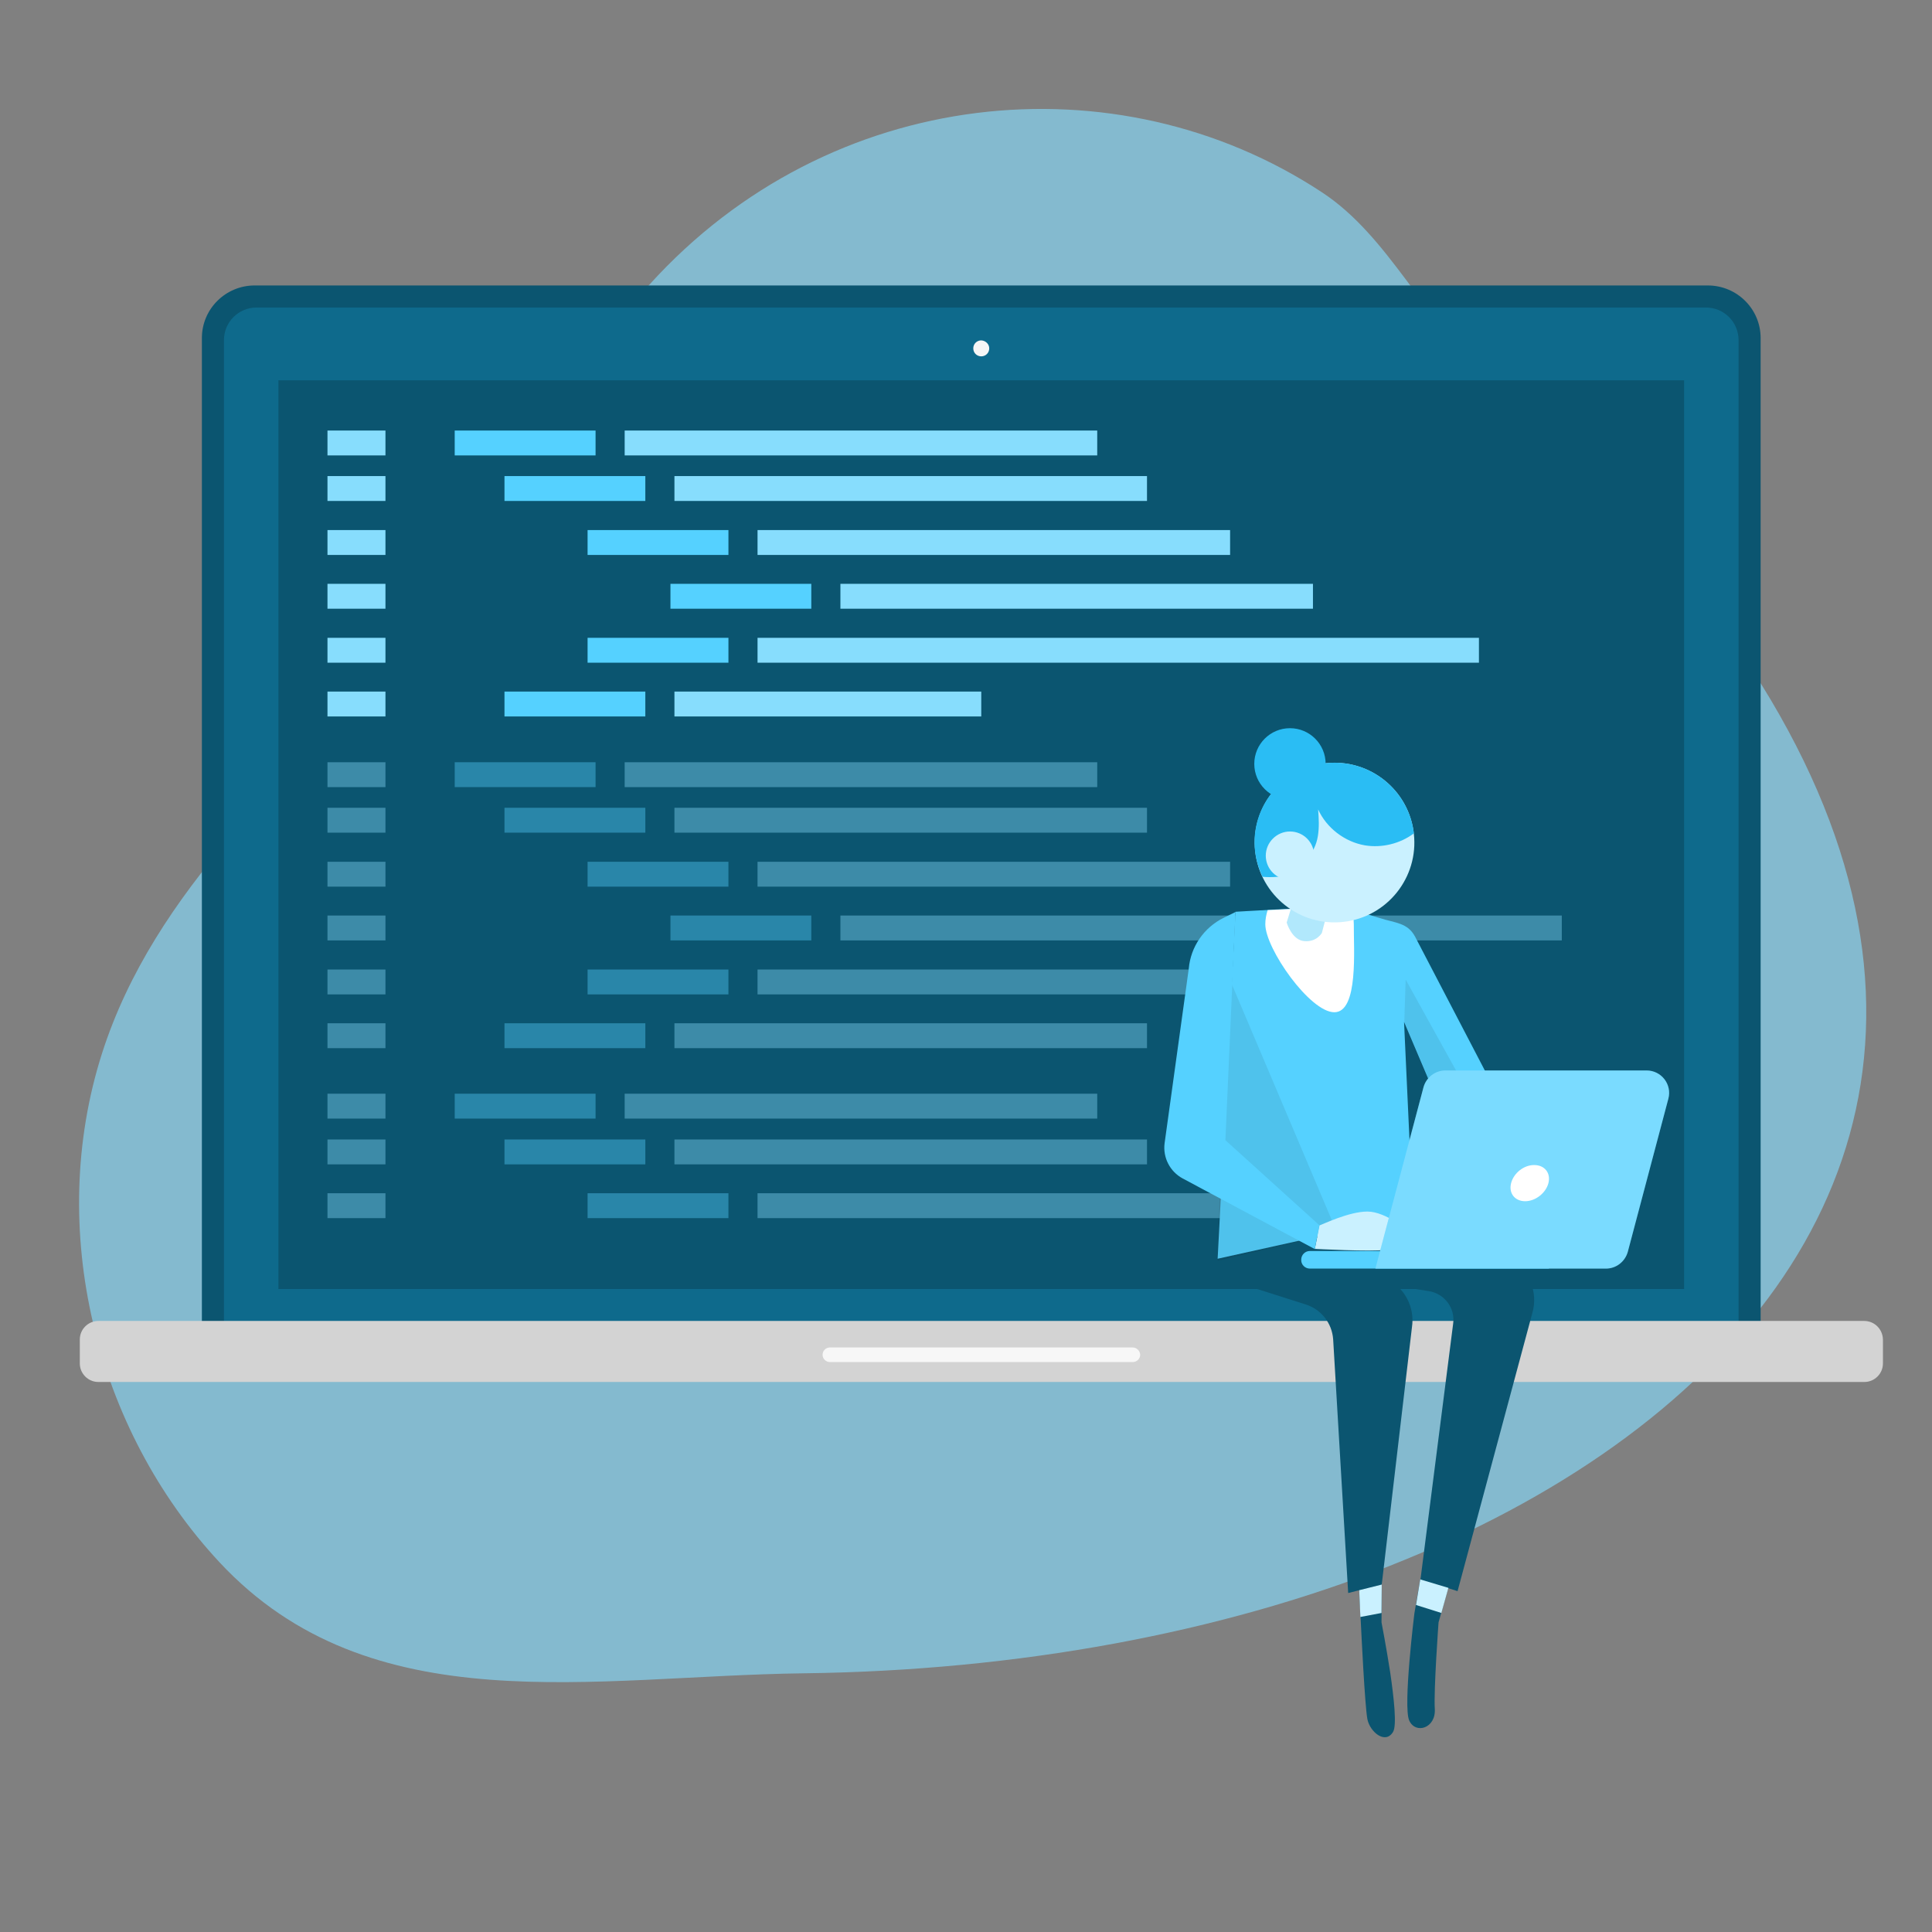<svg xmlns="http://www.w3.org/2000/svg" xml:space="preserve" id="softwareengineer" x="0" y="0" version="1.1" viewBox="0 0 823 823" enable-background="new 0 0 823 823">
  <rect x="0" y="0" width="823" height="823" fill="#808080" stroke="none"/>
  <path d="M563.1 81.9C476 24.5 353.6 36.1 276.6 121.3c-42.1 46.6-59.2 110.7-102.9 156.3-49.2 51.4-108 101.3-130.3 171.3-23.7 74.4-2.9 159.7 50.1 216.6 64.5 69.2 159.3 48.4 248.9 47.3C709.3 708.2 982 463.3 635 161.4c-29-25.4-43.1-60.6-71.9-79.5z" opacity=".63" fill="#87ddfd" class="colorcce9ff svgShape"></path>
  <path d="M727.5 121.6h-619c-12.4 0-22.5 10-22.5 22.4v426.3h664V144c0-12.4-10.1-22.4-22.5-22.4z" fill="#0b5570" class="color0b4870 svgShape"></path>
  <path d="M726.7 131H109.3c-7.7 0-13.9 6.2-13.9 13.9V564h645.2V144.9c0-7.7-6.2-13.9-13.9-13.9z" fill="#0e6a8c" class="color0e538c svgShape"></path>
  <path d="M118.6 162h598.8v387.1H118.6z" fill="#0b5570" class="color0b4870 svgShape"></path>
  <path d="M421.4 148.4c0 1.9-1.5 3.4-3.4 3.4s-3.4-1.5-3.4-3.4 1.5-3.4 3.4-3.4c1.9.1 3.4 1.6 3.4 3.4z" fill="#f6f6f6" class="colorf6f6f6 svgShape"></path>
  <path d="M193.7 183.4h60V194h-60z" fill="#55d1ff" class="colorffbe55 svgShape"></path>
  <path d="M139.5 183.4h24.7V194h-24.7zM139.5 202.8h24.7v10.6h-24.7zM139.5 225.8h24.7v10.6h-24.7zM139.5 248.7h24.7v10.6h-24.7zM139.5 271.7h24.7v10.6h-24.7zM139.5 294.6h24.7v10.6h-24.7zM266.1 183.4h201.3V194H266.1z" fill="#87ddfd" class="colorcce9ff svgShape"></path>
  <path d="M214.9 202.8h60v10.6h-60z" fill="#55d1ff" class="colorffbe55 svgShape"></path>
  <path d="M287.3 202.8h201.3v10.6H287.3z" fill="#87ddfd" class="colorcce9ff svgShape"></path>
  <path d="M250.3 225.8h60v10.6h-60z" fill="#55d1ff" class="colorffbe55 svgShape"></path>
  <path d="M322.7 225.8H524v10.6H322.7z" fill="#87ddfd" class="colorcce9ff svgShape"></path>
  <path d="M285.6 248.7h60v10.6h-60z" fill="#55d1ff" class="colorffbe55 svgShape"></path>
  <path d="M358 248.7h201.3v10.6H358z" fill="#87ddfd" class="colorcce9ff svgShape"></path>
  <path d="M250.3 271.7h60v10.6h-60z" fill="#55d1ff" class="colorffbe55 svgShape"></path>
  <path d="M322.7 271.7H630v10.6H322.7z" fill="#87ddfd" class="colorcce9ff svgShape"></path>
  <path d="M214.9 294.6h60v10.6h-60z" fill="#55d1ff" class="colorffbe55 svgShape"></path>
  <path d="M287.3 294.6H418v10.6H287.3z" fill="#87ddfd" class="colorcce9ff svgShape"></path>
  <path d="M193.7 324.7h60v10.6h-60z" opacity=".4" fill="#55d1ff" class="colorffbe55 svgShape"></path>
  <path d="M139.5 324.7h24.7v10.6h-24.7zM139.5 344.1h24.7v10.6h-24.7zM139.5 367.1h24.7v10.6h-24.7zM139.5 390h24.7v10.6h-24.7zM139.5 413h24.7v10.6h-24.7zM139.5 435.9h24.7v10.6h-24.7zM266.1 324.7h201.3v10.6H266.1z" opacity=".4" fill="#87ddfd" class="colorcce9ff svgShape"></path>
  <path d="M214.9 344.1h60v10.6h-60z" opacity=".4" fill="#55d1ff" class="colorffbe55 svgShape"></path>
  <path d="M287.3 344.1h201.3v10.6H287.3z" opacity=".4" fill="#87ddfd" class="colorcce9ff svgShape"></path>
  <path d="M250.3 367.1h60v10.6h-60z" opacity=".4" fill="#55d1ff" class="colorffbe55 svgShape"></path>
  <path d="M322.7 367.1H524v10.6H322.7z" opacity=".4" fill="#87ddfd" class="colorcce9ff svgShape"></path>
  <path d="M193.7 465.9h60v10.6h-60z" opacity=".4" fill="#55d1ff" class="colorffbe55 svgShape"></path>
  <path d="M139.5 465.9h24.7v10.6h-24.7zM139.5 485.4h24.7V496h-24.7zM139.5 508.3h24.7v10.6h-24.7zM266.1 465.9h201.3v10.6H266.1z" opacity=".4" fill="#87ddfd" class="colorcce9ff svgShape"></path>
  <path d="M214.9 485.4h60V496h-60z" opacity=".4" fill="#55d1ff" class="colorffbe55 svgShape"></path>
  <path d="M287.3 485.4h201.3V496H287.3z" opacity=".4" fill="#87ddfd" class="colorcce9ff svgShape"></path>
  <path d="M250.3 508.3h60v10.6h-60z" opacity=".4" fill="#55d1ff" class="colorffbe55 svgShape"></path>
  <path d="M322.7 508.3H524v10.6H322.7z" opacity=".4" fill="#87ddfd" class="colorcce9ff svgShape"></path>
  <path d="M285.6 390h60v10.6h-60z" opacity=".4" fill="#55d1ff" class="colorffbe55 svgShape"></path>
  <path d="M358 390h307.3v10.6H358z" opacity=".4" fill="#87ddfd" class="colorcce9ff svgShape"></path>
  <path d="M250.3 413h60v10.6h-60z" opacity=".4" fill="#55d1ff" class="colorffbe55 svgShape"></path>
  <path d="M322.7 413H524v10.6H322.7z" opacity=".4" fill="#87ddfd" class="colorcce9ff svgShape"></path>
  <path d="M214.9 435.9h60v10.6h-60z" opacity=".4" fill="#55d1ff" class="colorffbe55 svgShape"></path>
  <path d="M287.3 435.9h201.3v10.6H287.3z" opacity=".4" fill="#87ddfd" class="colorcce9ff svgShape"></path>
  <path d="M794.1 562.7H41.9c-4.3 0-7.9 3.5-7.9 7.9v10.2c0 4.3 3.5 7.9 7.9 7.9h752.3c4.3 0 7.9-3.5 7.9-7.9v-10.2c-.1-4.4-3.6-7.9-8-7.9z" fill="#d3d3d3" class="colord3d3d3 svgShape"></path>
  <path d="M482.5 574h-129c-1.7 0-3.1 1.4-3.1 3.1 0 1.7 1.4 3.1 3.1 3.1h129.1c1.7 0 3.1-1.4 3.1-3.1-.1-1.7-1.5-3.1-3.2-3.1z" fill="#f7f7f7" class="colorf7f7f7 svgShape"></path>
  <path d="m588.6 675-.1 16.1s2 10.3 3.7 21.3c1.6 11 2.9 22.7 1.2 25.4-3.3 5.4-9.8 0-10.9-5.4-1.1-5.4-2.7-39.1-2.7-39.1l-1.1-21.7 9.9 3.4zM605 672.8l-2.5 14.5s-4.9 39.6-2.2 45.6 11.4 3.3 10.9-4.9c-.5-8.1 1.6-36.9 1.6-36.9l4.9-17.4-12.7-.9z" fill="#0b5570" class="color0b4870 svgShape"></path>
  <path d="m598.3 496.3-1.2 17.8 46 22.2c8.3 4.5 12.3 14.2 9.6 23.2l-31.8 118.3-15.8-5L619 564c1-6.7-3.6-12.9-10.3-14l-16.4-2.6-17.4-17.8 20.2 18.1c4.9 4.4 7.3 10.9 6.4 17.4L588.6 675l-14.3 3.6-6.4-108.1c-.5-6.9-5.1-12.7-11.6-14.8l-28.3-9c-4.5-2.7-7.3-7.6-7.5-12.9l1.2-38.1 76.6.6z" fill="#0b5570" class="color0b4870 svgShape"></path>
  <path d="m518.7 536.2 7.6-147.8s31.4-1.9 40.8-1.9c5.1 0 13.8 2.4 20.7 4.6 6.5 2.1 11.8 1.9 15 7.9l51.5 98.8-31.7 3-10.6-12 5.4-8.1-19.3-45.4 3.8 82.5-83.2 18.4z" fill="#55d1ff" class="colorffbe55 svgShape"></path>
  <path d="M598.8 417.3 633 479l-10.6 12.5s-4.3.9-8.4-.5l-1.9-2.2 5.4-8.1-19.3-45.4.6-18z" opacity="8.000000e-02" fill="#0f0f0f" class="color0f0f0f svgShape"></path>
  <path d="M568.4 431.2c-10.4 0-29.4-27.1-29.4-37.5 0-2.1.4-4.1 1-6 9.7-.5 21.8-1.1 27.1-1.1 2.3 0 5.3.5 8.6 1.2.6 1.9 1 3.8 1 5.9-.1 10.4 2.1 37.5-8.3 37.5z" fill="#ffffff" class="colorffffff svgShape"></path>
  <path d="m522.5 414-3.8 123.1 50.8-12.2z" opacity="8.000000e-02" fill="#0f0f0f" class="color0f0f0f svgShape"></path>
  <path d="M570.2 371.4c-.9 1.8-7.1 26-7.1 26s-2.2 4-7.5 3.5c-5.3-.4-7.5-7.9-7.5-7.9l9.3-30.4 12.8 8.8z" fill="#b1e8fc" class="colorfcd2b1 svgShape"></path>
  <path d="M537.6 356.5c0 16.7 17.7 35.2 34.4 35.2s26-18.5 26-35.2c0-16.7-13.5-30.2-30.2-30.2-16.7-.1-30.2 13.5-30.2 30.2z" fill="#bcedff" class="colorffbcc6 svgShape"></path>
  <circle cx="568.5" cy="358.9" r="34" transform="rotate(-9.259 568.625 358.984)" fill="#caf1ff" class="colorffe3ca svgShape"></circle>
  <path d="M562.1 522c1.3-.4 12.5-5.9 20.4-5.9 7.9 0 17.6 8.4 17.6 8.4s1.3 4.4-4 3.5c-5.3-.9.7 3.3.7 3.3s-.3.2-6.5 1.1c-6.2.9-30.2-.4-30.2-.4l2-10z" fill="#caf1ff" class="colorffe3ca svgShape"></path>
  <path d="m526.3 388.5-4.3 97.2 40 36.2-1.9 10.2-56.3-30.1c-5.4-2.9-8.5-8.9-7.7-15l10.3-74.4c.8-9.3 6.5-17.5 14.8-21.6l5.1-2.5zM558 540.4h101.8v-7.5H558c-2.1 0-3.7 1.7-3.7 3.7-.1 2.1 1.6 3.8 3.7 3.8z" fill="#55d1ff" class="colorffbe55 svgShape"></path>
  <path d="M585.9 540.4h98.2c4.3 0 8.1-2.9 9.3-7.1l17.3-65.3c1.6-6.1-3-12-9.3-12h-85.7c-4.3 0-8.1 2.9-9.3 7.1l-20.5 77.3z" fill="#55d1ff" class="colorffbe55 svgShape"></path>
  <path d="M585.9 540.4h98.2c4.3 0 8.1-2.9 9.3-7.1l17.3-65.3c1.6-6.1-3-12-9.3-12h-85.7c-4.3 0-8.1 2.9-9.3 7.1l-20.5 77.3z" opacity=".22" fill="#ffffff" class="colorffffff svgShape"></path>
  <path d="M643.7 504c-1.1 4.3 1.6 7.7 6 7.7s8.8-3.5 9.9-7.7c1.1-4.3-1.6-7.7-6-7.7-4.4-.1-8.8 3.4-9.9 7.7z" fill="#ffffff" class="colorffffff svgShape"></path>
  <path d="M568.5 324.9c17.5 0 31.8 13.2 33.8 30.1-5.9 4.4-13.6 6.3-20.9 5.1-8.6-1.5-16.3-7.4-19.9-15.3.3 3.8.5 7.6-.1 11.3-.6 3.7-2.2 7.4-5.2 9.8-.2-2.6-.5-5.4-1.8-7.7-1.4-2.3-4.3-3.9-6.7-2.9-1.8.7-2.9 2.5-3.2 4.4-.3 1.9.2 3.8.9 5.6 1.1 2.8 2.7 5.4 4.7 7.5-4 .6-8.3 1.1-12.3.7-2.1-4.5-3.4-9.4-3.4-14.7 0-18.7 15.3-33.9 34.1-33.9z" fill="#2abdf4" class="color2a94f4 svgShape"></path>
  <path d="M539.2 364.5c0 5.7 4.6 10.3 10.3 10.3 5.7 0 10.3-4.6 10.3-10.3s-4.6-10.3-10.3-10.3c-5.6 0-10.3 4.6-10.3 10.3zM605 672.8l-1.8 10.9 10.8 3.4 3-10.7zM588.5 687.1l-9 1.7-.5-11.4 9.6-2.4z" fill="#caf1ff" class="colorffe3ca svgShape"></path>
  <circle cx="549.5" cy="325.4" r="15.2" fill="#2abdf4" class="color2a94f4 svgShape"></circle>
</svg>
